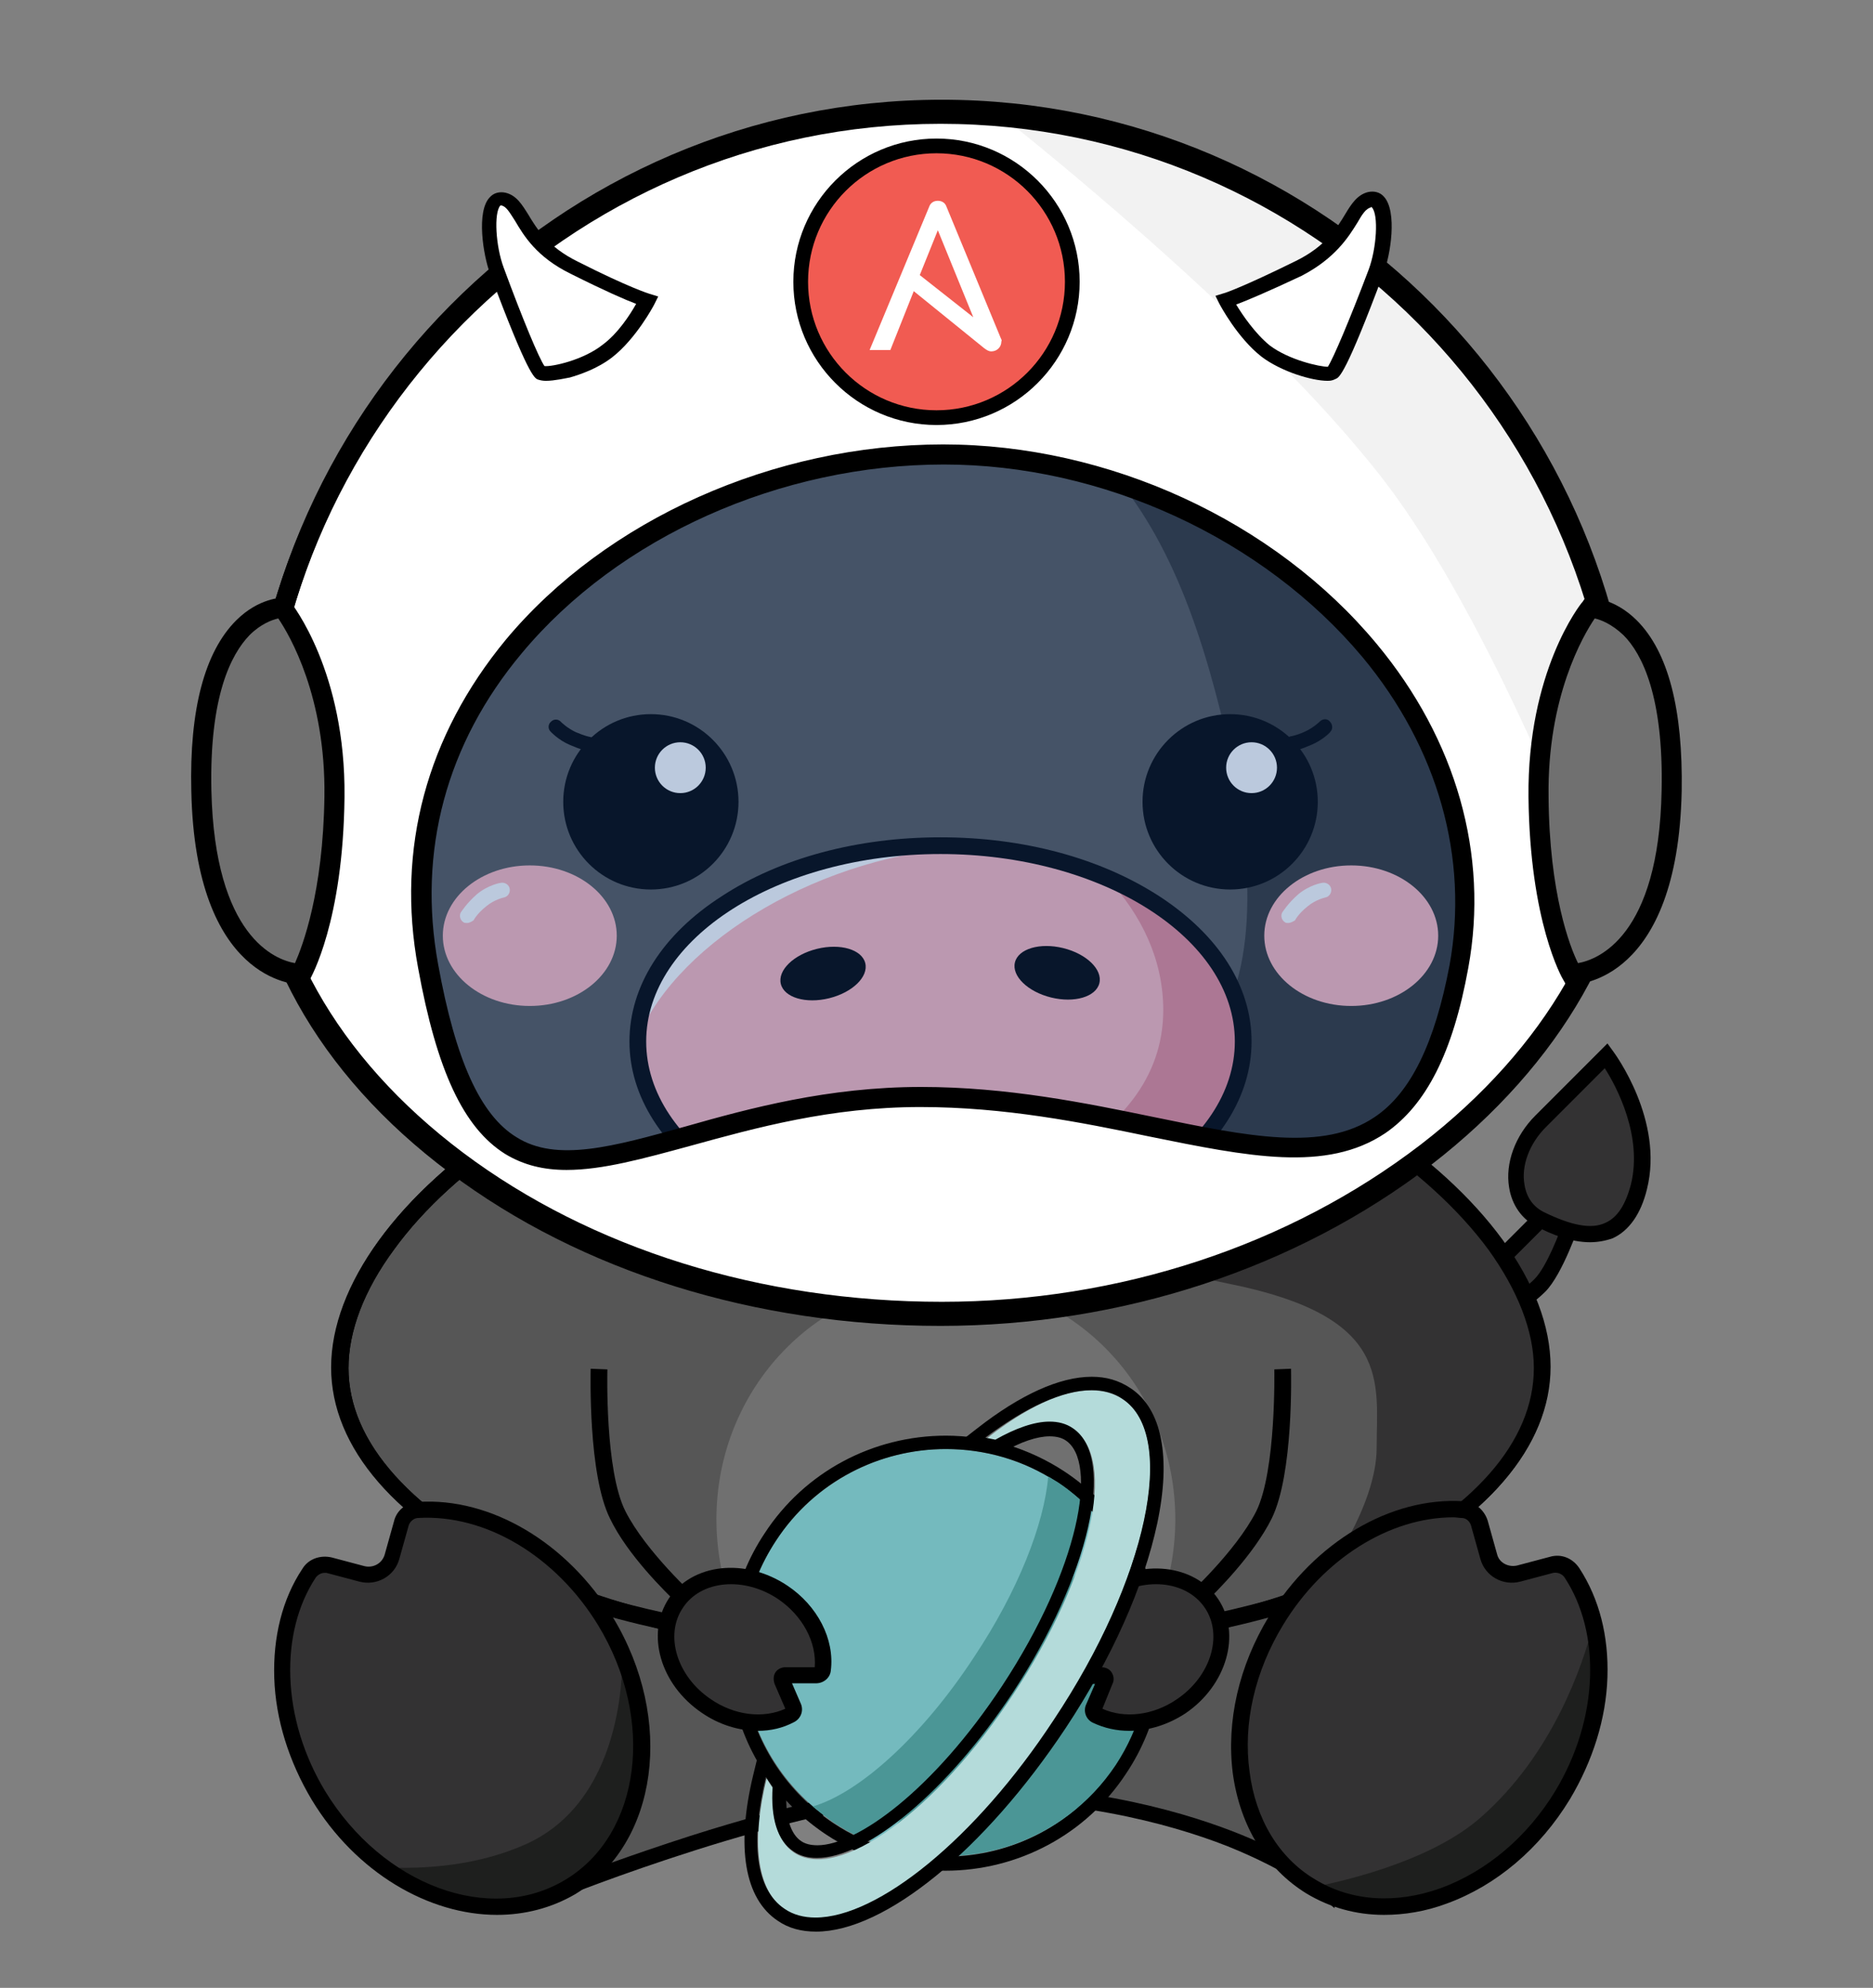<?xml version="1.0" encoding="utf-8"?>
<!-- Generator: Adobe Illustrator 26.5.0, SVG Export Plug-In . SVG Version: 6.00 Build 0)  -->
<svg version="1.1" id="Layer_1" xmlns="http://www.w3.org/2000/svg" xmlns:xlink="http://www.w3.org/1999/xlink" x="0px" y="0px"
	 viewBox="0 0 280 297" style="enable-background:new 0 0 280 297;" xml:space="preserve">
<rect x="0" y="0" width="280" height="297" fill="#808080" stroke="none"/>
<style type="text/css">
	.st0{fill:#565656;}
	.st1{fill:#333233;}
	.st2{fill:#455367;}
	.st3{fill:#2C3A4E;}
	.st4{fill:#707070;}
	.st5{fill:#BB98B0;}
	.st6{fill:#BBC9DD;}
	.st7{fill:#08162B;}
	.st8{fill:#E98A97;}
	.st9{fill:#AC7794;}
	.st10{fill:#74BABE;}
	.st11{fill:#4B9696;}
	.st12{fill:#1E1F1E;}
	.st13{fill:#FFFFFF;}
	.st14{fill:#F2F2F2;}
	.st15{fill:#F15B52;}
	.st16{fill:#B4DBDA;}
	.st17{fill:#FFB9BE;}
	.st18{opacity:0.3;fill:#1C4B8E;}
</style>
<g>
	<path class="st0" d="M230.4,204.3c0-23.6-40.2-54-89.8-54s-89.8,30.4-89.8,54c0,12,10.4,22.9,27.2,30.7l5.1,47.6
		c0,0,35.7-14.3,56.4-14.8c40.1-1,58.9,14.8,58.9,14.8l3.2-46.9C219.3,227.9,230.4,216.7,230.4,204.3z"/>
	<path d="M199.5,285.1l-1.9-1.6c0,0-4.7-3.9-14.2-7.7c-8.7-3.4-23.4-7.4-43.9-6.9c-20.3,0.5-55.6,14.6-56,14.8l-1.5,0.6l-5.2-48.5
		c-17.6-8.3-27.3-19.5-27.3-31.5c0-12.2,10-26,26.9-36.9c8.5-5.5,18.5-10.1,28.9-13.2c11.4-3.4,23.3-5.2,35.3-5.2s23.9,1.7,35.3,5.2
		c10.4,3.1,20.4,7.7,28.9,13.2c16.8,10.9,26.9,24.7,26.9,36.9c0,6.4-2.7,12.5-8.1,18.3c-5,5.3-11.9,10-20.8,14L199.5,285.1z
		 M140.6,151.5c-11.7,0-23.4,1.7-34.6,5.1c-10.2,3-19.9,7.5-28.2,12.9c-7.9,5.1-14.4,11-18.9,17.2c-4.5,6.1-6.8,12.2-6.8,17.7
		c0,5.6,2.4,11,7,16.1c4.6,5.1,11.1,9.6,19.5,13.5l0.6,0.3l5,46.7c3-1.2,10.3-3.9,19-6.7c15.4-4.9,27.6-7.5,36.3-7.7
		c20.9-0.5,36,3.6,45,7.1c6.4,2.5,10.6,5.1,12.9,6.6l3.1-45.4l0.7-0.3c8.8-3.9,15.8-8.5,20.6-13.7c4.9-5.3,7.4-10.8,7.4-16.6
		c0-5.5-2.4-11.6-6.8-17.7c-4.5-6.1-11-12-18.9-17.2c-8.3-5.4-18-9.8-28.2-12.9C164,153.2,152.3,151.5,140.6,151.5z"/>
</g>
<g>
	<path class="st1" d="M235.2,182.2c0,0-2.5,7.4-4.9,9.8c-2.5,2.5-9.8,7.4-9.8,7.4l-4.9-7.4c0,0,7.4-2.5,9.8-4.9
		c2.5-2.5,9.8-9.8,9.8-9.8V182.2z"/>
	<path d="M220.1,201.1l-6.5-9.7l1.5-0.5c2-0.7,7.5-2.8,9.3-4.6l11.9-11.9v8.1l-0.1,0.2c-0.1,0.3-2.6,7.7-5.2,10.3
		c-2.5,2.5-9.7,7.3-10,7.5L220.1,201.1z M217.5,192.6l3.3,5c2.1-1.4,6.8-4.7,8.6-6.5c1.8-1.8,3.8-7,4.5-9.1v-1.7l-7.7,7.7
		C224.3,189.9,219.8,191.8,217.5,192.6z"/>
</g>
<path class="st1" d="M196.4,237.8c20.7-7.8,34-19.9,34-33.5c0-17.1-21-37.7-51.4-47.8l-68.9,10.8c0,0,49.1,19.6,73.6,24.5
	c24.5,4.9,22.1,14.7,22.1,24.5C205.8,224.9,198.3,235.3,196.4,237.8z"/>
<path d="M140.6,248.3c-24.2,0-46.9-4.5-64-12.7c-17.4-8.3-27-19.4-27-31.4c0-12.2,10-26,26.9-36.9c8.5-5.5,18.5-10.1,28.9-13.2
	c11.4-3.4,23.3-5.2,35.3-5.2s23.9,1.7,35.3,5.2c10.4,3.1,20.4,7.7,28.9,13.2c16.8,10.9,26.9,24.7,26.9,36.9c0,11.9-9.6,23.1-27,31.4
	C187.5,243.8,164.7,248.3,140.6,248.3z M140.6,151.5c-11.7,0-23.4,1.7-34.6,5.1c-10.2,3-19.9,7.5-28.2,12.9
	c-7.9,5.1-14.4,11-18.9,17.2c-4.5,6.1-6.8,12.2-6.8,17.7c0,10.9,9.1,21.3,25.6,29.2c16.8,8,39.2,12.4,63,12.4s46.2-4.4,63-12.4
	c16.5-7.9,25.6-18.2,25.6-29.2c0-5.5-2.4-11.6-6.8-17.7c-4.5-6.1-11-12-18.9-17.2c-8.3-5.4-18-9.8-28.2-12.9
	C164,153.2,152.3,151.5,140.6,151.5z"/>
<g>
	<g>
		<ellipse transform="matrix(0.974 -0.226 0.226 0.974 -16.937 50.928)" class="st1" cx="213.9" cy="99.4" rx="12.7" ry="7.8"/>
		<path d="M211.2,108.8c-1.8,0-3.6-0.3-5.2-0.8c-3.1-1-5.1-3-5.7-5.4l0,0c-0.6-2.5,0.4-5.1,2.7-7.4c2.2-2.1,5.3-3.8,8.8-4.6
			c7.6-1.8,14.4,0.7,15.6,5.6c0.6,2.5-0.4,5.1-2.7,7.4c-2.2,2.1-5.3,3.8-8.8,4.6C214.3,108.6,212.7,108.8,211.2,108.8z M216.6,92.5
			c-1.3,0-2.7,0.2-4.2,0.5c-3.1,0.7-5.8,2.1-7.6,3.9c-1.7,1.7-2.4,3.5-2,5.1l0,0c0.4,1.6,1.8,2.9,4.1,3.6c2.5,0.8,5.5,0.9,8.6,0.2
			c3.1-0.7,5.8-2.1,7.6-3.9c1.7-1.7,2.4-3.5,2-5.1C224.5,94.2,220.9,92.5,216.6,92.5z"/>
	</g>
	<g>
		<ellipse transform="matrix(0.226 -0.974 0.974 0.226 -44.742 142.407)" class="st1" cx="67.2" cy="99.4" rx="7.8" ry="12.7"/>
		<path d="M70,108.7c-1.5,0-3.2-0.2-4.8-0.6c-3.5-0.8-6.6-2.4-8.8-4.6c-2.3-2.3-3.3-4.9-2.7-7.4c0.6-2.5,2.6-4.4,5.7-5.4
			c2.9-1,6.4-1,9.9-0.2c7.6,1.8,12.6,7,11.5,11.9l0,0C79.9,106.4,75.5,108.7,70,108.7z M64.5,92.5c-1.6,0-3.1,0.2-4.4,0.7
			c-2.2,0.8-3.7,2-4.1,3.6c-0.4,1.6,0.4,3.4,2,5.1c1.8,1.8,4.6,3.2,7.6,3.9c6,1.4,11.8-0.3,12.6-3.8l0,0c0.8-3.5-3.6-7.6-9.7-9
			C67.3,92.6,65.9,92.5,64.5,92.5z"/>
	</g>
</g>
<path class="st2" d="M219.9,111.3c3.1,14.8,5.6,36.1-1.6,47.5c-14.1,22.1-49.6,28.5-78.9,28.5c-30.2,0-62.7,0.3-76.4-23
	c-6.5-11-5.4-40.5-1.7-53c11.6-39.7,21.1-68,77.2-67C197.4,45.4,211.3,70.5,219.9,111.3z"/>
<g>
	<path class="st3" d="M219.9,111.3c-8.6-40.8-22.5-65.9-81.5-67c-12.8-0.2-23.1,1.1-31.6,3.7c54.5,2.8,68,25.7,76.5,61.8
		c3.2,13.7,5.8,33.4-1.7,44c-14.6,20.5-51.3,26.4-81.6,26.4c-6.4,0-12.9,0-19.3-0.2c16.1,7.5,38,7.4,58.7,7.4
		c29.3,0,64.8-6.4,78.9-28.5C225.5,147.4,223,126.1,219.9,111.3z"/>
</g>
<path d="M137.3,188.5c-14.7,0-29.8-0.1-43.1-2.9c-15.5-3.3-26.1-10.1-32.4-20.7c-4.1-6.9-4.8-19.6-4.8-26.6c-0.1-10.2,1.1-21,3-27.5
	c6.3-21.4,11.5-37.5,22.2-49.2c12-13.2,29.8-19.1,56.2-18.6c28.4,0.5,47.6,6.5,60.5,18.9c13.1,12.6,18.4,31,22.2,49l0,0
	c6,28.3,2.3,42-1.8,48.4c-6.6,10.3-18.2,18.1-34.4,23c-16.3,5-33.7,6-45.5,6h-1C138,188.5,137.7,188.5,137.3,188.5z M135.5,45.5
	c-24,0-40.4,5.7-51.5,17.8c-10.3,11.3-15.5,27.2-21.7,48.3c-3.7,12.8-4.5,41.8,1.6,52.1c5.9,10,16,16.3,30.8,19.5
	c13.3,2.8,28.7,2.8,43.6,2.8h1c11.6,0,28.8-1,44.8-5.9c15.7-4.8,26.8-12.2,33-22c7.4-11.6,4.1-34.2,1.5-46.6l0,0
	c-3.7-17.6-8.9-35.6-21.5-47.8c-12.4-12-31.1-17.8-58.8-18.3C137.4,45.5,136.4,45.5,135.5,45.5z"/>
<ellipse class="st4" cx="141.4" cy="227" rx="34.3" ry="35.6"/>
<ellipse class="st5" cx="202" cy="139.8" rx="13" ry="10.5"/>
<path class="st6" d="M192.6,137.9c-0.2,0-0.4,0-0.5-0.1c-0.5-0.3-0.7-1-0.4-1.5c0.1-0.1,0.8-1.3,2.4-2.7c1.7-1.4,3.5-1.7,3.6-1.7
	c0.6-0.1,1.2,0.3,1.3,0.9c0.1,0.6-0.3,1.2-0.9,1.3c0,0-1.4,0.3-2.6,1.3c-1.4,1.1-1.9,2.1-1.9,2.1
	C193.3,137.7,192.9,137.9,192.6,137.9z"/>
<ellipse class="st5" cx="79.2" cy="139.8" rx="13" ry="10.5"/>
<path class="st6" d="M69.8,137.9c-0.2,0-0.4,0-0.5-0.1c-0.5-0.3-0.7-1-0.4-1.5c0.1-0.1,0.8-1.3,2.4-2.7c1.7-1.4,3.5-1.7,3.6-1.7
	c0.6-0.1,1.2,0.3,1.3,0.9c0.1,0.6-0.3,1.2-0.9,1.3c0,0-1.4,0.3-2.6,1.3c-1.4,1.1-1.9,2.1-1.9,2.1C70.5,137.7,70.2,137.9,69.8,137.9z
	"/>
<circle class="st7" cx="97.3" cy="119.8" r="13.1"/>
<circle class="st6" cx="101.7" cy="114.7" r="3.8"/>
<path class="st7" d="M88,112.2c-0.1,0-0.1,0-0.2,0c-0.1,0-1-0.2-2.6-0.9c-1.7-0.7-2.9-2-2.9-2c-0.4-0.4-0.4-1.1,0.1-1.5
	c0.4-0.4,1.1-0.4,1.5,0.1c0,0,0.9,0.9,2.2,1.5c1.4,0.6,2.1,0.7,2.1,0.7c0.6,0.1,1,0.7,0.9,1.3C89,111.8,88.5,112.2,88,112.2z"/>
<circle class="st7" cx="183.9" cy="119.8" r="13.1"/>
<circle class="st6" cx="187.1" cy="114.7" r="3.8"/>
<path class="st7" d="M193.2,112.2c-0.5,0-1-0.4-1.1-0.9c-0.1-0.6,0.3-1.2,0.9-1.3c0,0,0.8-0.1,2.1-0.7c1.3-0.6,2.2-1.5,2.2-1.5
	c0.4-0.4,1.1-0.5,1.5,0c0.4,0.4,0.5,1.1,0.1,1.5c0,0.1-1.2,1.3-2.9,2c-1.6,0.7-2.5,0.9-2.6,0.9C193.3,112.2,193.2,112.2,193.2,112.2
	z"/>
<ellipse class="st5" cx="140.6" cy="155.6" rx="45.2" ry="29.3"/>
<ellipse transform="matrix(0.971 -0.239 0.239 0.971 -31.24 33.694)" class="st7" cx="123.1" cy="145.4" rx="6.5" ry="3.8"/>
<ellipse transform="matrix(0.239 -0.971 0.971 0.239 -20.933 264.109)" class="st7" cx="158.1" cy="145.4" rx="3.8" ry="6.5"/>
<path class="st9" d="M165.5,131.2c5.2,5.5,8.4,12.3,8.4,19.7c0,20.4-26.4,29.9-49,29.9c-3.4,0-6.5-0.3-9.4-0.8
	c7.2,3.1,15.8,4.9,25.1,4.9c25,0,45.2-13.1,45.2-29.3C185.8,145.4,177.7,136.4,165.5,131.2z"/>
<path class="st6" d="M145.1,126.5c-1.5-0.1-3-0.1-4.5-0.1c-24.6,0-44.5,12.7-45.2,28.5C101.6,140.4,123,127.6,145.1,126.5z"/>
<path class="st7" d="M140.6,186.1c-12.3,0-23.9-3.1-32.7-8.8c-8.9-5.8-13.8-13.5-13.8-21.7c0-8.2,4.9-16,13.8-21.7
	c8.7-5.7,20.3-8.8,32.7-8.8s23.9,3.1,32.7,8.8c8.9,5.8,13.8,13.5,13.8,21.7c0,8.2-4.9,16-13.8,21.7
	C164.5,183,152.9,186.1,140.6,186.1z M140.6,127.6c-24.3,0-44,12.6-44,28c0,15.5,19.7,28,44,28s44-12.6,44-28
	C184.6,140.2,164.8,127.6,140.6,127.6z"/>
<path d="M179.8,243.9l-3.4-4.4l0.8-0.8c0.1-0.1,7.5-6.8,10.6-12.9c3-6.1,2.7-21.1,2.7-21.2l2.5-0.1c0,0.6,0.4,15.7-2.9,22.4
	c-2.7,5.4-8.2,10.9-10.3,12.9l1.1,1.4c2.9-0.6,13.9-3,22-6.8l1,2.2c-9.6,4.6-22.8,7.1-23.3,7.2L179.8,243.9z"/>
<path d="M101.4,243.9l-0.7-0.1c-0.6-0.1-13.7-2.6-23.3-7.2l1-2.2c8.1,3.8,19.1,6.2,22,6.8l1.1-1.4c-2.1-2-7.7-7.5-10.3-12.9
	c-3.3-6.6-2.9-21.7-2.9-22.4l2.5,0.1c0,0.2-0.4,15.1,2.7,21.2c3.1,6.1,10.5,12.8,10.6,12.9l0.8,0.8L101.4,243.9z"/>
<g>
	<circle class="st10" cx="141.4" cy="246.9" r="30.4"/>
	<path d="M141.4,216.5c5.8,0,11.6,1.6,16.7,5c14,9.3,17.9,28.1,8.6,42.2c-5.9,8.9-15.5,13.7-25.4,13.7c-5.8,0-11.6-1.6-16.7-5
		c-14-9.3-17.9-28.1-8.6-42.2C121.8,221.3,131.5,216.5,141.4,216.5 M141.4,214.5L141.4,214.5c-10.9,0-21.1,5.4-27.1,14.6
		c-4.8,7.2-6.4,15.9-4.7,24.4c1.7,8.5,6.7,15.8,13.9,20.6c5.3,3.5,11.5,5.4,17.8,5.4c10.9,0,21.1-5.4,27.1-14.6
		c4.8-7.2,6.4-15.9,4.7-24.4c-1.7-8.5-6.7-15.8-13.9-20.6C153.9,216.4,147.7,214.5,141.4,214.5L141.4,214.5z"/>
</g>
<path class="st11" d="M163.1,225.6c-1.5-1.5-3.1-2.9-4.9-4.1c-0.5-0.3-1-0.6-1.5-0.9c-0.6,7.1-4.5,17.1-11.1,27
	c-7.8,11.9-17.2,20.3-24.1,22.3c1,0.8,2,1.6,3.1,2.4c1.4,0.9,2.8,1.7,4.3,2.4c7.1-4.5,15.2-12.8,22.2-23.3
	C157,242.3,161.1,233.3,163.1,225.6z"/>
<path class="st11" d="M131.8,275.8c12.7,4.2,27.2-0.4,35-12.1c7.3-11.1,6.4-25.2-1.2-35.2L131.8,275.8z"/>
<g>
	<path class="st1" d="M181.1,239.6c-3.1-4.7-10.3-5.4-16-1.6c-4.3,2.9-6.5,7.4-6,11.5c0.1,0.5,0.5,0.9,1,0.9h4.6
		c0.4,0,0.7,0.4,0.5,0.8l-1.7,3.9c-0.2,0.5,0,1,0.5,1.3c3.6,1.8,8.4,1.4,12.5-1.4C182.2,251.1,184.3,244.2,181.1,239.6z"/>
	<path d="M168.8,258.6c-1.9,0-3.7-0.4-5.4-1.2c-1.1-0.5-1.5-1.8-1-2.8l1.3-3h-3.6c-1.1,0-2-0.8-2.2-1.9c-0.6-4.7,2-9.7,6.5-12.7
		c6.2-4.2,14.2-3.3,17.7,1.9l0,0c3.5,5.2,1.3,12.9-4.9,17.1C174.6,257.7,171.7,258.6,168.8,258.6z M164.8,255.3
		c3.3,1.5,7.6,1,11.1-1.4c5.1-3.4,7-9.6,4.2-13.7l0,0c-2.8-4.1-9.2-4.7-14.3-1.3c-3.7,2.5-5.8,6.4-5.5,10.2h4.4
		c0.6,0,1.2,0.3,1.5,0.8c0.3,0.5,0.4,1.1,0.1,1.7L164.8,255.3z"/>
</g>
<g>
	<path class="st1" d="M101,239.6c3.1-4.7,10.3-5.4,16-1.6c4.3,2.9,6.5,7.4,6,11.5c-0.1,0.5-0.5,0.9-1,0.9h-4.6
		c-0.4,0-0.7,0.4-0.5,0.8l1.7,3.9c0.2,0.5,0,1-0.5,1.3c-3.6,1.8-8.4,1.4-12.5-1.4C99.9,251.1,97.9,244.2,101,239.6z"/>
	<path d="M113.3,258.6c-2.8,0-5.8-0.9-8.4-2.7c-6.2-4.2-8.4-11.8-4.9-17.1l0,0c3.5-5.2,11.4-6.1,17.7-1.9c4.5,3,7.1,8,6.5,12.7
		c-0.1,1.1-1.1,1.9-2.2,1.9h-3.6l1.3,3c0.5,1.1,0,2.3-1,2.8C117,258.2,115.2,258.6,113.3,258.6z M102.1,240.2
		c-2.8,4.1-0.9,10.3,4.2,13.7c3.5,2.4,7.8,2.9,11.1,1.4l-1.6-3.7c-0.2-0.6-0.2-1.2,0.1-1.7c0.3-0.5,0.9-0.8,1.5-0.8h4.4
		c0.3-3.7-1.8-7.7-5.5-10.2C111.2,235.5,104.8,236.1,102.1,240.2L102.1,240.2z"/>
</g>
<path class="st1" d="M231.9,233.8l-4.9,1.3c-1.9,0.5-3.9-0.6-4.5-2.6l-1.4-5c-0.3-1.1-1.3-2-2.5-2c-10.1-0.6-21.3,5.6-28,16.6
	c-9,14.7-6.6,32.5,5.2,39.7c11.8,7.2,28.7,1.1,37.6-13.7c6.9-11.3,7.1-24.5,1.4-33.2C234.3,234,233.1,233.5,231.9,233.8z"/>
<path class="st12" d="M238.2,242.6c-1.6,6.3-6.1,19.5-16.8,28.9c-6.9,6.1-18.7,9.2-25.3,10.5c11.8,7,28.6,0.9,37.5-13.8
	C238.6,259.8,240.1,250.4,238.2,242.6z"/>
<path class="st1" d="M49.3,233.8l4.9,1.3c1.9,0.5,3.9-0.6,4.5-2.6l1.4-5c0.3-1.1,1.3-2,2.5-2c10.1-0.6,21.3,5.6,28,16.6
	c9,14.7,6.6,32.5-5.2,39.7c-11.8,7.2-28.7,1.1-37.6-13.7c-6.9-11.3-7.1-24.5-1.4-33.2C46.9,234,48.1,233.5,49.3,233.8z"/>
<path class="st12" d="M93,247.1c0,0,1.1,21.4-14.3,28.4c-7.1,3.2-14.9,3.8-21.3,3.5c8.8,6.4,19.5,7.9,27.8,2.9
	C95.8,275.5,98.8,260.7,93,247.1z"/>
<path d="M206.9,286.1c-4.2,0-8.1-1.1-11.6-3.2c-6-3.7-9.9-10-11-17.9c-1-7.8,0.9-16.1,5.4-23.5c6.8-11.1,18.2-17.9,29.1-17.2
	c1.7,0.1,3.1,1.3,3.6,2.9l1.4,5c0.3,1.3,1.7,2,3,1.7l4.9-1.3l0.3,1.2l-0.3-1.2c1.7-0.5,3.4,0.2,4.4,1.7c3,4.6,4.4,10.2,4.2,16.3
	c-0.2,6.2-2.2,12.5-5.6,18.2c-4.5,7.4-11,12.9-18.4,15.6C213.1,285.6,209.9,286.1,206.9,286.1z M217.3,226.7
	c-9.6,0-19.5,6.2-25.5,16.1c-4.2,6.9-6,14.7-5,21.9c0.9,7.1,4.4,12.9,9.8,16.1c5.4,3.3,12.1,3.7,18.8,1.3
	c6.8-2.5,12.9-7.6,17.1-14.5c3.2-5.3,5-11.2,5.2-17c0.2-5.6-1.1-10.8-3.8-14.9c-0.4-0.6-1.1-0.8-1.7-0.7l-4.9,1.3
	c-2.6,0.7-5.3-0.8-6-3.4l-1.4-5c-0.2-0.6-0.7-1.1-1.4-1.1C218.1,226.8,217.7,226.7,217.3,226.7z"/>
<path d="M74.3,286.1c-10.2,0-21.1-6.3-27.7-17.2c-3.4-5.7-5.4-12-5.6-18.2c-0.2-6.1,1.2-11.8,4.2-16.3c0.9-1.5,2.7-2.1,4.4-1.7
	l4.9,1.3c1.3,0.3,2.6-0.4,3-1.7l1.4-5c0.4-1.7,1.9-2.8,3.6-2.9c10.9-0.7,22.3,6.1,29.1,17.2c9.3,15.3,6.8,33.9-5.6,41.4
	C82.4,285.1,78.4,286.1,74.3,286.1z M48.5,235c-0.5,0-1,0.3-1.3,0.7c-2.7,4.1-4,9.3-3.8,14.9c0.2,5.8,2,11.7,5.2,17
	c8.6,14.1,24.7,20.1,36,13.2c11.2-6.8,13.4-23.9,4.8-38c-6.3-10.3-16.8-16.6-26.9-16c-0.6,0-1.2,0.5-1.4,1.1l-1.4,5
	c-0.7,2.6-3.4,4.1-6,3.4l-4.9-1.3C48.8,235,48.7,235,48.5,235z"/>
<g>
	<path class="st1" d="M240.1,157.7c0,0,7.4,9.8,4.9,19.6s-9.8,7.4-14.7,4.9s-4.9-9.8,0-14.7C235.2,162.6,240.1,157.7,240.1,157.7z"
		/>
	<path d="M237.7,185.6c-2.9,0-5.8-1.2-7.9-2.3c-2.3-1.1-3.8-3.3-4.2-5.9c-0.6-3.6,0.9-7.7,3.9-10.7l10.8-10.8l0.8,1.1
		c0.3,0.4,7.7,10.4,5.1,20.7c-0.9,3.7-2.7,6.2-5.1,7.3C240,185.4,238.8,185.6,237.7,185.6z M239.9,159.6l-8.8,8.8
		c-2.5,2.5-3.7,5.8-3.2,8.6c0.3,1.9,1.3,3.3,2.9,4.1c4.1,2,7.1,2.6,9.2,1.6c1.8-0.8,3-2.7,3.8-5.7
		C245.6,169.8,241.7,162.4,239.9,159.6z"/>
</g>
<g>
	<path class="st13" d="M140.8,16.4c-56.6,0-102.5,46.2-102.5,103.3c0,41.5,45.9,76.3,102.5,76.3s102.5-38.1,102.5-76.3
		C243.3,62.7,197.4,16.4,140.8,16.4z M218.1,144.3c-8.4,46-38,19.5-80.5,19.5C95,163.8,73.3,195,64,144.3
		c-8.1-44.1,34.5-76.4,77-76.4C183.6,67.9,225.7,102.6,218.1,144.3z"/>
	<path d="M140.8,197.5c-27.6,0-53.7-8.1-73.4-22.9c-19.8-14.8-30.6-34.3-30.6-54.9c0-57.8,46.7-104.8,104-104.8s104,47,104,104.8
		c0,19.1-11.2,38.7-30.6,53.7C194,189,167.9,197.5,140.8,197.5z M140.8,17.9c-55.7,0-101,45.7-101,101.8c0,19.7,10.5,38.3,29.4,52.5
		c19.2,14.4,44.6,22.3,71.6,22.3c26.5,0,51.9-8.4,71.6-23.5c18.7-14.4,29.4-33.1,29.4-51.3C241.8,63.6,196.5,17.9,140.8,17.9z
		 M84.7,174.8c-3.4,0-6.4-0.7-9.2-2.4c-6.2-3.9-10.2-12.4-13-27.8c-3.3-17.8,1.3-34.7,13.1-49c15-18,40.1-29.2,65.4-29.2
		c24.7,0,49.5,11.4,64.8,29.8c11.9,14.3,16.8,31.5,13.7,48.4l-1.5-0.3l1.5,0.3c-2.3,12.7-6.3,20.5-12.4,24.7
		c-8.8,5.9-20.5,3.5-35.3,0.5c-10.1-2.1-21.6-4.4-34.2-4.4c-13.4,0-24.6,3.1-34.4,5.8C96.2,173.1,90.1,174.8,84.7,174.8z
		 M141.1,69.4c-24.4,0-48.6,10.8-63.1,28.2c-11.3,13.5-15.6,29.6-12.5,46.5c2.6,14.3,6.3,22.5,11.7,25.8c6,3.8,14.5,1.4,25.3-1.6
		c9.5-2.7,21.3-5.9,35.2-5.9c12.9,0,24.6,2.4,34.8,4.5c14.1,2.9,25.3,5.2,33,0c5.4-3.6,9-11.1,11.2-22.7c2.9-16-1.7-32.4-13-46
		C188.8,80.4,164.8,69.4,141.1,69.4z"/>
</g>
<g>
	<path class="st14" d="M206.9,71.8c16.1,20.9,30.9,60,30.9,60l5.2-16.7c-4.8-53.8-39.4-92.2-92.3-97
		C150.6,18.1,188.2,47.5,206.9,71.8z"/>
	<path d="M140.6,198.1c-27.6,0-53.7-8.1-73.4-22.9c-19.8-14.8-30.6-34.3-30.6-54.9c0-57.8,46.7-104.8,104-104.8s104,47,104,104.8
		c0,19.1-11.2,38.7-30.6,53.7C193.8,189.5,167.7,198.1,140.6,198.1z M140.6,18.5c-55.7,0-101,45.7-101,101.8
		c0,19.7,10.5,38.3,29.4,52.5c19.2,14.4,44.6,22.3,71.6,22.3c26.5,0,51.9-8.4,71.6-23.5c18.7-14.4,29.4-33.1,29.4-51.3
		C241.6,64.1,196.3,18.5,140.6,18.5z"/>
</g>
<g>
	<path class="st4" d="M42.3,90.8c0,0,7.9,9.9,7.7,28.3s-5,26.5-5,26.5s-14.3,0.1-14.9-27.4C29.6,90.7,42.3,90.8,42.3,90.8z"/>
	<path d="M45,147.1c-0.9,0-15.8-0.5-16.4-28.9c-0.3-12.2,2-20.8,6.7-25.5c3.4-3.4,6.9-3.4,7-3.4l0.7,0l0.4,0.6
		c0.3,0.4,8.3,10.5,8.1,29.2c-0.2,18.6-5,26.9-5.2,27.3l-0.4,0.7L45,147.1C45,147.1,45,147.1,45,147.1z M41.6,92.4
		c-0.9,0.2-2.6,0.8-4.3,2.5c-2.8,2.9-6,9.2-5.7,23.2c0.5,21.9,9.6,25.3,12.5,25.8c1.1-2.5,4.2-10.5,4.4-24.9
		C48.7,104.1,43.3,94.9,41.6,92.4z"/>
</g>
<g>
	<path class="st4" d="M237.7,90.8c0,0-7.9,9.9-7.7,28.3s5,26.5,5,26.5s14.3,0.1,14.9-27.4S237.7,90.8,237.7,90.8z"/>
	<path d="M235,147.1C235,147.1,235,147.1,235,147.1l-0.9,0l-0.4-0.7c-0.2-0.3-5-8.7-5.2-27.3c-0.2-18.7,7.7-28.8,8.1-29.2l0.4-0.6
		l0.7,0c0.1,0,3.6,0,7,3.4c4.7,4.7,6.9,13.3,6.7,25.5C250.8,146.6,235.9,147.1,235,147.1z M238.4,92.4c-1.7,2.5-7.1,11.7-6.9,26.6
		c0.1,14.5,3.2,22.5,4.4,24.9c2.9-0.5,12.1-3.9,12.5-25.8c0.3-14-2.9-20.4-5.7-23.2C240.9,93.2,239.3,92.6,238.4,92.4z"/>
</g>
<g>
	<g>
		<path class="st13" d="M183.3,44.9c0,0,2.5,4.8,6,7.5s9,3.7,9.9,3.3c1-0.4,5.1-11.2,6.6-15.1c1.4-3.9,1.9-11.6-1-10.8
			c-2.9,0.7-2.6,6.3-10.6,10.3C186.2,44,183.3,44.9,183.3,44.9z"/>
		<path d="M198.5,56.9c-2.4,0-7-1.4-9.9-3.6c-3.6-2.8-6.2-7.7-6.3-7.9l-0.6-1.2l1.3-0.4c0.1,0,3-1,10.7-4.8c4.5-2.2,6.2-5,7.4-7
			c0.9-1.5,1.8-2.9,3.4-3.3c0.9-0.2,1.8,0,2.4,0.7c2,2.2,1,8.7-0.1,11.5c-5.6,15-6.6,15.5-7.1,15.7C199.3,56.8,199,56.9,198.5,56.9z
			 M198.5,54.9L198.5,54.9L198.5,54.9z M184.8,45.5c0.9,1.5,2.8,4.3,5,6.1c2.9,2.2,7.5,3.2,8.7,3.2c0.8-1.2,3.3-7.1,6.1-14.5
			c1.2-3.2,1.5-8.2,0.5-9.3c-0.1-0.1-0.1-0.1-0.2,0c-0.7,0.2-1.2,0.9-2,2.3c-1.3,2.1-3.3,5.3-8.3,7.9
			C189.5,43.6,186.4,44.9,184.8,45.5z"/>
	</g>
	<g>
		<path class="st13" d="M96.7,44.9c0,0-2.5,4.8-6,7.5s-9,3.7-9.9,3.3c-1-0.4-5.1-11.2-6.6-15.1c-1.4-3.9-1.9-11.6,1-10.8
			c2.9,0.7,2.6,6.3,10.6,10.3S96.7,44.9,96.7,44.9z"/>
		<path d="M81.6,56.9c-0.5,0-0.9-0.1-1.2-0.2c-0.5-0.2-1.5-0.7-7.1-15.7c-1.1-2.9-2.1-9.4-0.1-11.5c0.6-0.7,1.5-0.9,2.4-0.7
			c1.6,0.4,2.4,1.7,3.4,3.3c1.2,2,2.9,4.8,7.4,7c7.7,3.9,10.7,4.8,10.7,4.8l1.3,0.4l-0.6,1.2c-0.1,0.2-2.7,5.1-6.3,7.9
			c-2.2,1.7-4.9,2.6-6.3,3C84.6,56.5,82.9,56.9,81.6,56.9z M81.5,54.9L81.5,54.9L81.5,54.9z M81.4,54.7c1.2,0.1,5.8-0.9,8.7-3.2
			c2.3-1.7,4.1-4.5,5-6.1c-1.6-0.6-4.6-1.9-9.8-4.5c-5.1-2.5-7-5.7-8.3-7.9c-0.9-1.4-1.3-2.1-2-2.3c-0.1,0-0.2,0-0.2,0
			c-1,1.1-0.7,6.1,0.5,9.3C78.1,47.6,80.6,53.6,81.4,54.7z"/>
	</g>
</g>
<g>
	<g>
		<path class="st15" d="M160.3,42.1c0,11.3-9.1,20.4-20.4,20.4c-11.3,0-20.4-9.1-20.4-20.4c0-11.3,9.1-20.4,20.4-20.4
			C151.2,21.6,160.3,30.8,160.3,42.1"/>
		<path class="st13" d="M149.6,50.5l-8.1-19.6c-0.2-0.6-0.7-0.9-1.3-0.9c-0.6,0-1.1,0.3-1.3,0.9L130,52.3h3.1l3.5-8.8l10.5,8.5
			c0.4,0.3,0.7,0.5,1.1,0.5c0.8,0,1.5-0.6,1.5-1.5C149.8,50.9,149.7,50.7,149.6,50.5 M140.2,34.4l5.3,13l-8-6.3L140.2,34.4
			L140.2,34.4z"/>
	</g>
	<path d="M140,63.5c-11.8,0-21.4-9.6-21.4-21.4s9.6-21.4,21.4-21.4s21.4,9.6,21.4,21.4S151.8,63.5,140,63.5z M140,22.9
		c-10.6,0-19.2,8.6-19.2,19.2s8.6,19.2,19.2,19.2s19.2-8.6,19.2-19.2S150.6,22.9,140,22.9z"/>
</g>
<g>
	<path class="st16" d="M147.4,215c0.5,0.1,1,0.2,1.5,0.3c4.7-2.8,8.8-3.5,11.6-1.7c6.6,4.4,2.6,22-9,39.5
		c-11.5,17.5-26.2,28.1-32.8,23.7c-2.4-1.6-3.4-5.1-3.1-9.6c-0.4-0.5-0.7-1-1-1.5c-2.3,9.4-1.5,16.8,2.8,19.7
		c8.3,5.5,26.2-7.2,40.2-28.3c13.9-21.1,18.5-42.6,10.3-48C163.2,205.9,155.6,208.5,147.4,215z"/>
	<path d="M163.2,207.7c1.7,0,3.3,0.4,4.6,1.3c8.3,5.5,3.7,27-10.3,48c-11.7,17.8-26.3,29.5-35.6,29.5c-1.7,0-3.3-0.4-4.6-1.3
		c-4.4-2.9-5.1-10.2-2.8-19.7c0.3,0.5,0.7,1,1,1.5c-0.3,4.6,0.7,8,3.1,9.6c1,0.7,2.2,1,3.5,1c7.5,0,19.5-9.9,29.3-24.7
		c11.5-17.5,15.5-35.1,9-39.5c-1-0.7-2.2-1-3.5-1c-2.3,0-5.1,1-8.1,2.7c-0.5-0.1-1-0.2-1.5-0.3C153.3,210.3,158.8,207.7,163.2,207.7
		 M163.2,205.7c-4.8,0-10.7,2.7-17.1,7.7l-3.6,2.8l4.5,0.7c0.4,0.1,0.9,0.2,1.4,0.3l0.8,0.2l0.7-0.4c2.7-1.6,5.2-2.4,7-2.4
		c1,0,1.8,0.2,2.4,0.6c4.9,3.2,2.1,19.1-9.5,36.7c-10.3,15.6-21.7,23.8-27.6,23.8c-1,0-1.8-0.2-2.4-0.6c-1.7-1.1-2.5-3.9-2.2-7.8
		l0-0.7l-0.4-0.6c-0.3-0.4-0.7-0.9-1-1.4l-2.5-3.9l-1.1,4.5c-2.6,10.8-1.3,18.5,3.7,21.8c1.6,1.1,3.5,1.6,5.7,1.6
		c10.3,0,25.2-12.2,37.3-30.4c6.9-10.4,11.7-21.2,13.7-30.6c2.1-9.9,0.7-17.1-4-20.2C167.2,206.2,165.3,205.7,163.2,205.7
		L163.2,205.7z"/>
</g>
</svg>
